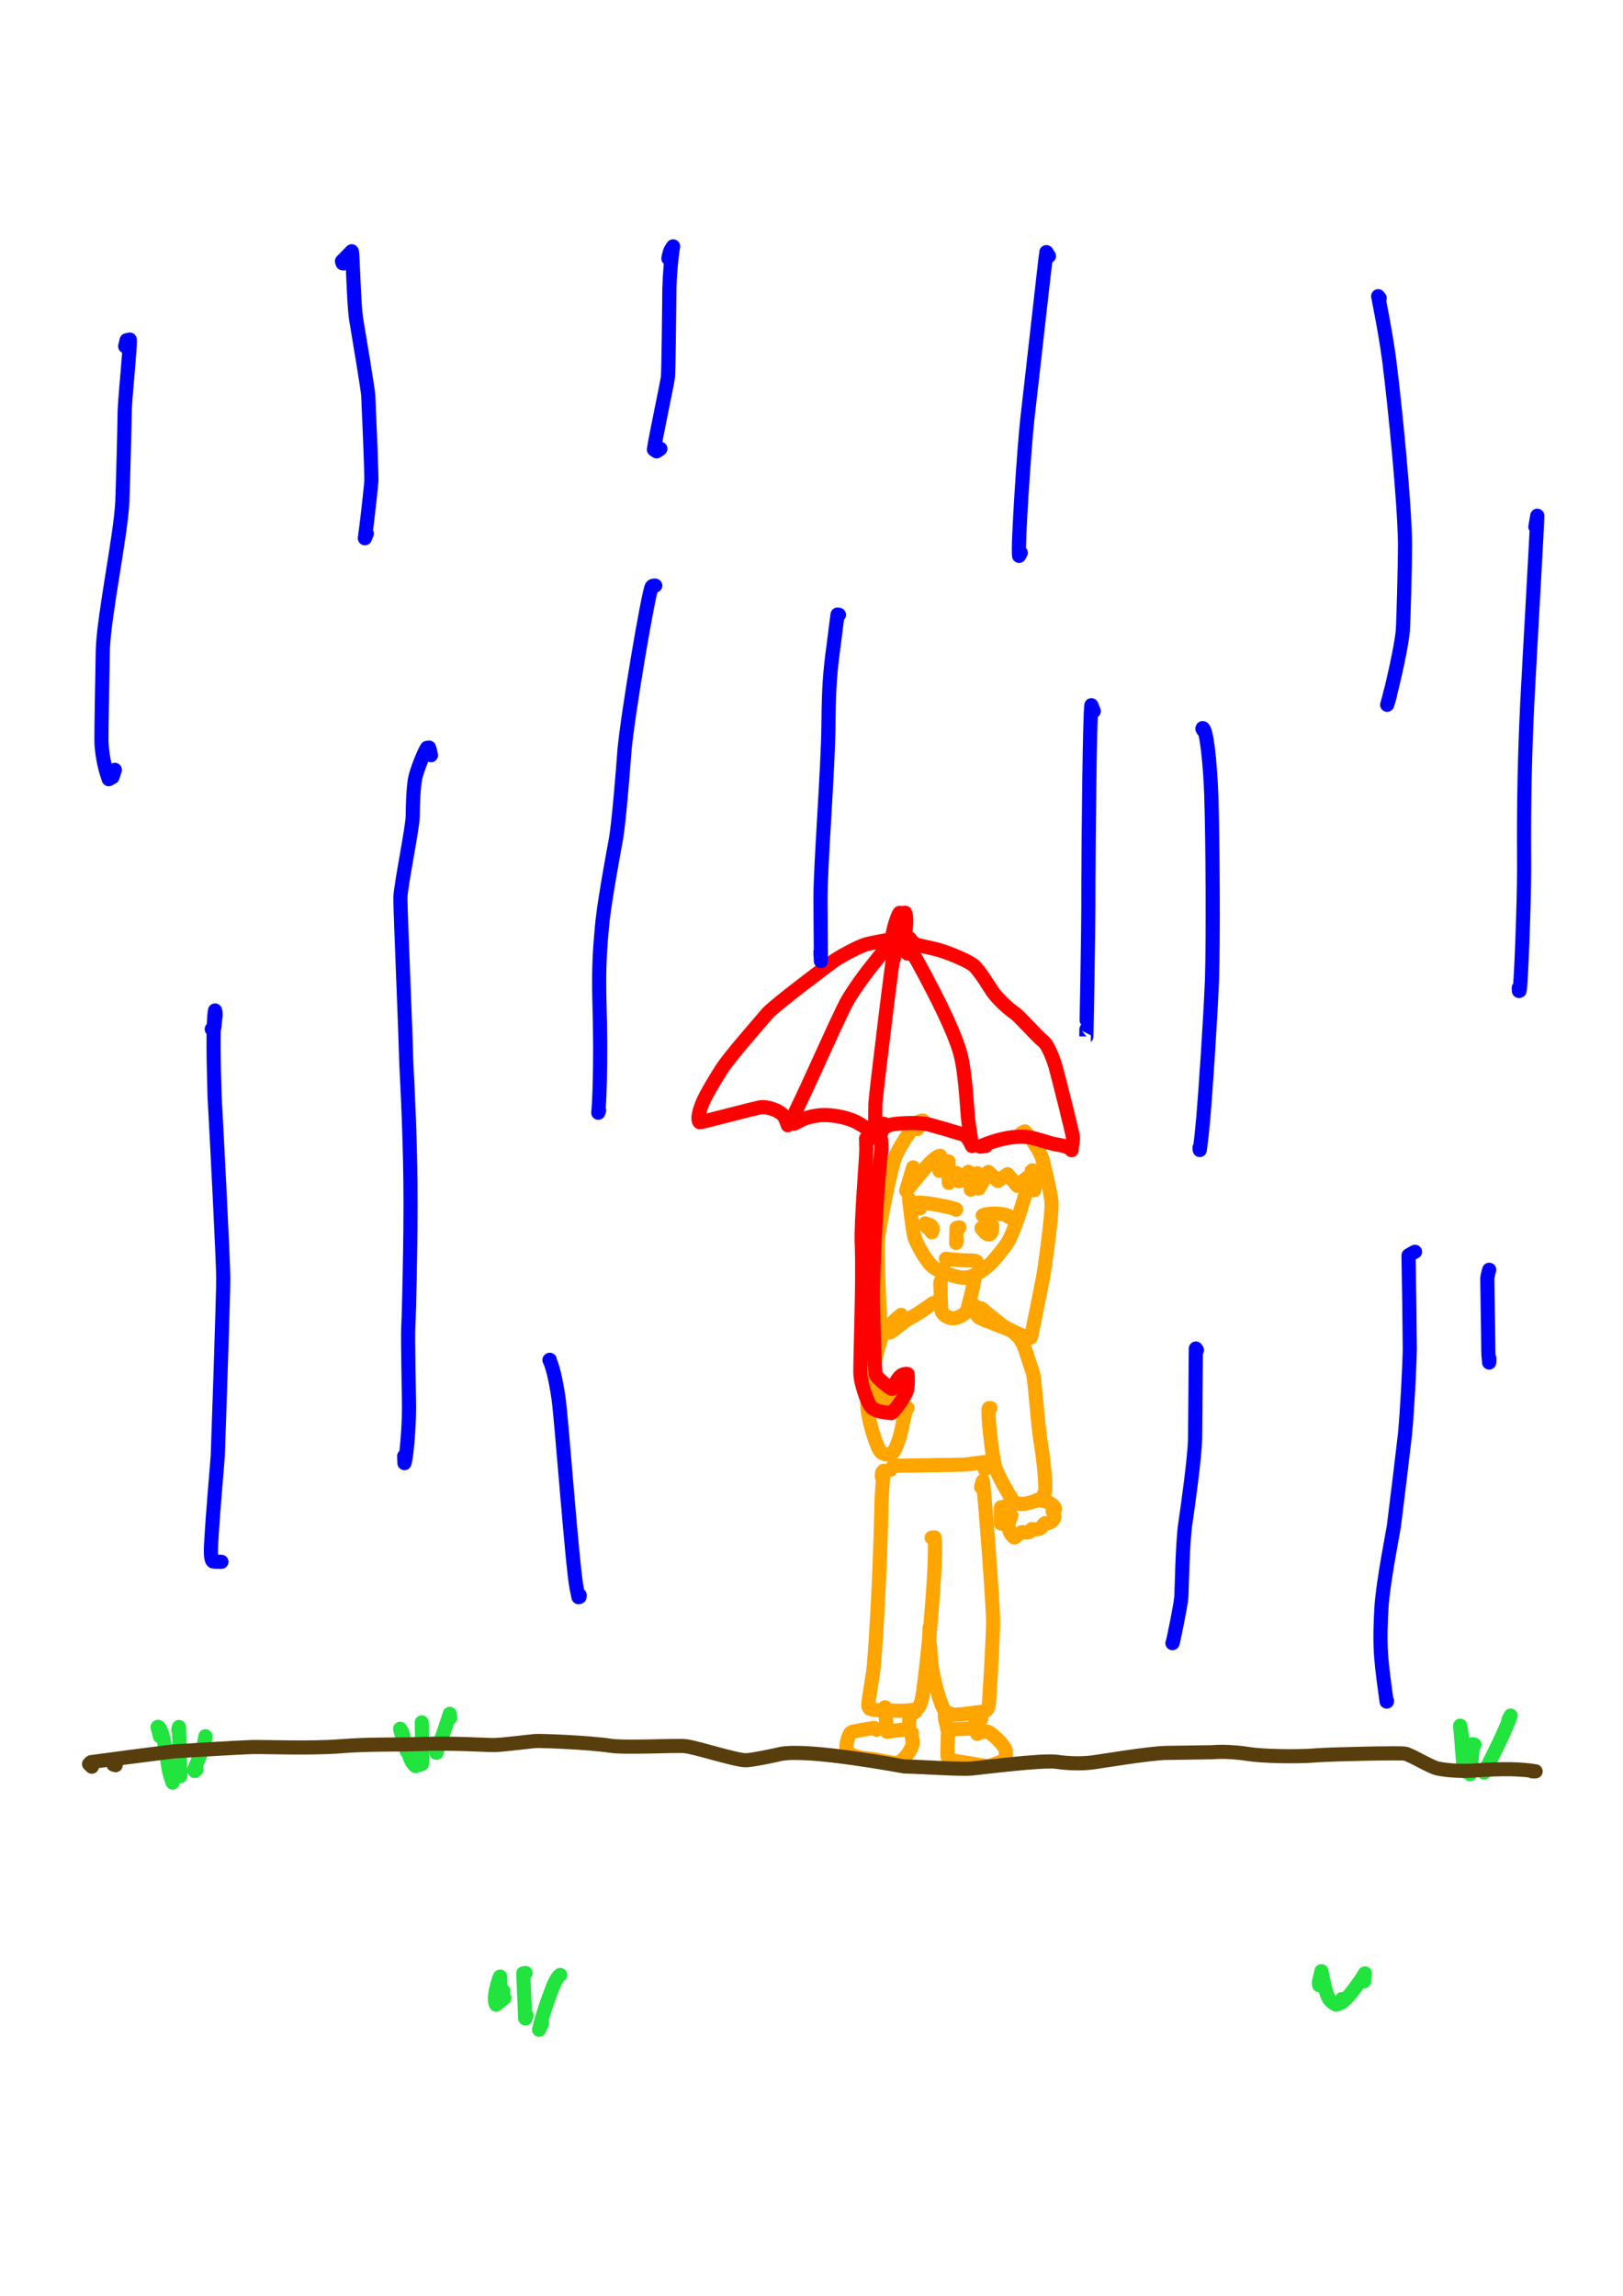 <?xml version="1.0" encoding="UTF-8" standalone="no"?>
<!DOCTYPE svg PUBLIC "-//W3C//DTD SVG 1.1//EN" "http://www.w3.org/Graphics/SVG/1.1/DTD/svg11.dtd">
<svg width="128.40" height="181.68" viewBox="0.00 0.00 535.00 757.00" xmlns="http://www.w3.org/2000/svg" xmlns:xlink="http://www.w3.org/1999/xlink">
<g stroke-linecap="round" id="50">
<path d="M302.44,372.19 C302.56,372.01 302.68,371.83 302.79,371.64 C303.00,371.31 303.16,371.06 303.27,370.92 C303.60,370.47 304.40,369.40 304.25,369.39 C302.75,369.63 301.94,370.11 301.07,371.47 C300.16,372.89 296.03,378.41 294.78,382.29 C293.58,386.14 290.01,402.84 289.39,408.68 C289.09,411.61 289.91,435.33 290.31,436.21 C290.83,437.28 292.37,439.05 293.08,439.31 C293.74,439.50 297.85,435.53 300.18,434.40 C302.34,433.36 306.56,430.33 307.67,429.52 C307.67,429.52 307.94,429.71 307.94,429.71" fill="none" stroke="rgb(255, 165, 0)" stroke-width="4.66" stroke-opacity="1.00" stroke-linejoin="round"/>
<path d="M337.37,373.68 C337.37,373.68 336.82,373.47 336.82,373.47 C336.82,373.47 337.82,373.00 337.82,373.00 C339.14,374.27 342.50,378.70 343.51,381.81 C343.81,382.76 346.42,393.41 346.61,396.20 C346.91,400.99 344.08,419.77 343.82,421.19 C342.65,426.87 340.05,440.40 339.77,440.97 C338.94,441.40 332.29,438.29 330.44,436.97 C328.64,435.65 323.65,431.47 323.39,431.32 C323.39,431.32 323.95,431.67 323.95,431.67" fill="none" stroke="rgb(255, 165, 0)" stroke-width="4.66" stroke-opacity="1.00" stroke-linejoin="round"/>
<path d="M309.97,424.02 C309.98,423.60 309.98,423.32 309.99,423.18 C310.00,423.03 310.02,422.82 310.04,422.54 C310.10,423.71 309.94,431.44 310.57,432.68 C311.24,433.85 313.06,434.68 314.30,434.61 C315.68,434.52 317.78,433.54 318.63,432.29 C319.08,431.59 321.37,422.00 321.15,421.53 C321.15,421.53 318.37,421.11 318.37,421.11 C318.37,421.11 318.57,421.09 318.57,421.09" fill="none" stroke="rgb(255, 165, 0)" stroke-width="4.66" stroke-opacity="1.00" stroke-linejoin="round"/>
<path d="M299.96,396.36 C299.96,396.36 299.67,395.25 299.67,395.25 C300.04,398.53 300.84,405.52 301.42,407.75 C302.00,409.80 305.11,415.60 307.45,417.59 C309.82,419.50 315.69,421.25 318.13,421.28 C320.46,421.19 324.83,418.59 327.33,415.73 C328.92,413.91 331.79,410.50 332.68,408.67 C335.54,402.67 337.31,395.85 337.84,394.32 C337.80,394.50 337.77,394.61 337.75,394.66 C337.73,394.71 337.70,394.76 337.65,394.80" fill="none" stroke="rgb(255, 165, 0)" stroke-width="4.66" stroke-opacity="1.00" stroke-linejoin="round"/>
<path d="M301.31,385.95 C301.31,385.95 301.00,384.84 301.00,384.84 C301.00,384.84 298.70,392.53 298.70,392.53 C299.69,391.62 302.56,387.85 304.99,385.05 C307.38,382.33 309.26,380.93 309.90,381.02 C309.90,381.02 309.66,386.00 309.66,386.00 C309.66,386.00 312.67,382.86 312.67,382.86 C312.67,382.86 312.75,389.96 312.75,389.96 C312.75,389.96 315.35,386.73 315.35,386.73 C315.35,386.73 316.14,389.44 316.14,389.44 C316.14,389.44 319.21,386.30 319.21,386.30 C319.21,386.30 320.02,392.19 320.02,392.19 C320.02,392.19 322.15,386.79 322.15,386.79 C322.15,386.79 322.64,391.82 322.64,391.82 C322.64,391.82 325.81,386.36 325.81,386.36 C325.81,386.36 328.92,389.33 328.92,389.33 C328.92,389.33 332.12,387.11 332.12,387.11 C332.12,387.11 335.35,390.92 335.35,390.92 C335.35,390.92 338.67,388.15 338.67,388.15 C338.67,388.15 340.90,392.38 340.90,392.38 C341.23,390.89 341.33,389.51 341.16,388.12 C341.00,386.87 340.16,385.58 340.14,385.62" fill="none" stroke="rgb(255, 165, 0)" stroke-width="4.66" stroke-opacity="1.00" stroke-linejoin="round"/>
<path d="M303.21,398.37 C303.20,397.99 303.18,397.74 303.14,397.63 C303.03,397.24 302.49,396.94 301.81,396.76 C302.31,395.64 315.67,398.30 315.15,398.82 C315.15,398.82 315.18,398.70 315.18,398.70" fill="none" stroke="rgb(255, 165, 0)" stroke-width="4.66" stroke-opacity="1.00" stroke-linejoin="round"/>
<path d="M305.37,404.40 C305.37,404.40 304.99,403.30 304.99,403.30 C304.99,403.30 307.16,406.25 307.16,406.25 C307.55,405.33 307.55,404.68 307.02,404.21 C306.27,403.55 305.58,403.63 305.29,403.76 C305.29,403.76 305.16,404.01 305.16,404.01 C305.16,404.01 305.33,404.13 305.33,404.13 C305.33,404.13 305.50,404.01 305.50,404.01" fill="none" stroke="rgb(255, 165, 0)" stroke-width="4.66" stroke-opacity="1.00" stroke-linejoin="round"/>
<path d="M324.69,401.00 C324.69,401.00 323.95,400.71 323.95,400.71 C325.36,399.84 330.94,399.87 332.67,400.96 C332.67,400.96 332.74,401.25 332.74,401.25 C332.74,401.25 332.52,401.22 332.52,401.22" fill="none" stroke="rgb(255, 165, 0)" stroke-width="4.66" stroke-opacity="1.00" stroke-linejoin="round"/>
<path d="M324.55,404.99 C324.55,404.99 323.53,404.86 323.53,404.86 C323.54,405.05 327.06,410.00 327.05,404.12 C325.90,402.38 324.15,404.31 324.02,404.64" fill="none" stroke="rgb(255, 165, 0)" stroke-width="4.66" stroke-opacity="1.00" stroke-linejoin="round"/>
<path d="M316.26,404.62 C316.26,404.62 315.31,404.82 315.31,404.82 C315.31,404.82 315.18,409.76 315.18,409.76 C315.18,409.76 315.39,409.05 315.39,409.05" fill="none" stroke="rgb(255, 165, 0)" stroke-width="4.66" stroke-opacity="1.00" stroke-linejoin="round"/>
<path d="M312.09,415.69 C312.09,415.69 311.82,414.97 311.82,414.97 C311.82,414.97 315.49,415.50 319.20,415.52 C320.95,415.52 321.78,415.68 321.95,415.94" fill="none" stroke="rgb(255, 165, 0)" stroke-width="4.66" stroke-opacity="1.00" stroke-linejoin="round"/>
<path d="M296.45,435.42 C296.57,435.28 297.00,434.78 297.08,434.62 C297.29,434.24 297.24,433.81 297.03,433.48 C294.26,435.73 291.78,438.31 290.92,439.96 C289.77,442.27 285.94,457.87 285.89,462.88 C285.90,467.63 289.01,477.49 290.48,478.79 C291.37,479.53 293.14,479.72 294.04,479.14 C295.03,478.42 296.53,474.72 297.35,470.46 C298.17,466.10 298.94,463.95 299.02,464.06 C299.02,464.06 299.15,464.17 299.15,464.17" fill="none" stroke="rgb(255, 165, 0)" stroke-width="4.66" stroke-opacity="1.00" stroke-linejoin="round"/>
<path d="M321.51,432.27 C321.51,432.04 321.51,431.80 321.51,431.56 C321.51,430.98 321.50,430.78 321.47,430.55 C321.26,430.96 321.55,433.63 322.82,434.39 C324.62,435.42 332.17,437.92 333.60,438.89 C335.46,440.19 336.91,442.08 337.72,444.27 C337.88,444.73 340.42,452.43 340.53,452.82 C341.16,455.01 342.08,470.33 343.19,476.35 C343.68,479.02 344.73,487.89 344.56,491.20 C344.48,492.28 343.65,493.69 342.89,494.17 C342.08,494.64 339.09,495.55 337.83,495.75 C336.36,495.95 334.81,495.62 334.07,494.94 C333.61,494.48 329.03,486.87 328.07,483.70 C326.94,479.81 325.36,464.82 325.97,464.24 C325.97,464.24 326.50,464.21 326.50,464.21" fill="none" stroke="rgb(255, 165, 0)" stroke-width="4.66" stroke-opacity="1.00" stroke-linejoin="round"/>
<path d="M293.56,484.55 C294.00,483.79 294.55,483.23 295.12,483.20 C295.62,483.18 309.50,483.03 317.05,482.87 C319.97,482.76 323.66,482.05 324.47,481.99 C324.47,481.99 324.65,484.45 324.65,484.45" fill="none" stroke="rgb(255, 165, 0)" stroke-width="4.66" stroke-opacity="1.00" stroke-linejoin="round"/>
<path d="M290.68,486.67 C290.67,486.23 290.72,485.60 290.85,485.36 C290.91,485.26 291.04,485.10 291.26,484.88 C291.29,485.27 290.67,491.44 290.58,495.38 C290.10,520.50 288.40,547.12 287.83,551.15 C287.66,552.35 286.16,561.36 286.20,562.24 C286.22,562.60 286.37,562.93 286.67,563.26 C287.93,564.03 292.98,563.82 293.92,563.89 C297.29,564.12 299.95,563.90 301.75,563.56 C303.16,563.19 303.93,561.38 304.59,555.55 C306.94,536.80 308.77,512.58 308.05,506.84 C308.05,506.84 307.10,506.93 307.10,506.93" fill="none" stroke="rgb(255, 165, 0)" stroke-width="4.66" stroke-opacity="1.00" stroke-linejoin="round"/>
<path d="M323.41,490.25 C323.53,489.66 323.73,488.97 323.80,488.73 C323.84,488.59 323.93,488.26 323.98,488.21 C324.31,489.21 327.50,529.97 327.37,535.31 C327.13,543.66 326.12,560.81 325.94,561.99 C325.68,563.61 325.08,564.26 323.76,564.30 C322.89,564.32 315.96,565.50 314.26,565.22 C313.39,565.07 311.90,564.46 311.51,564.10 C310.11,562.73 307.24,552.40 306.91,547.44 C306.83,546.18 306.60,542.69 306.46,541.95 C306.44,541.84 306.42,541.76 306.39,541.72 C306.39,541.72 306.31,541.72 306.31,541.72 C306.31,541.72 306.42,536.63 306.42,536.63" fill="none" stroke="rgb(255, 165, 0)" stroke-width="4.66" stroke-opacity="1.00" stroke-linejoin="round"/>
<path d="M291.77,564.92 C291.77,564.92 291.74,562.84 291.74,562.84 C291.74,562.84 292.38,570.90 292.38,570.90 C292.38,570.90 299.40,569.99 299.40,569.99 C299.63,569.05 299.72,568.29 299.72,566.99 C299.73,566.08 300.16,565.47 301.22,564.66 C301.36,564.56 301.72,564.30 301.78,564.27" fill="none" stroke="rgb(255, 165, 0)" stroke-width="4.66" stroke-opacity="1.00" stroke-linejoin="round"/>
<path d="M288.96,570.26 C288.96,570.26 288.19,569.65 288.19,569.65 C287.27,569.73 280.97,570.79 280.57,571.09 C279.57,571.91 278.68,575.55 279.13,577.11 C279.47,578.08 282.04,579.48 285.90,579.73 C289.46,579.96 294.45,581.53 295.96,581.10 C298.11,580.44 300.54,576.78 300.85,574.81 C300.98,573.85 300.50,572.44 300.44,571.96 C300.41,571.79 300.47,571.56 300.61,571.28" fill="none" stroke="rgb(255, 165, 0)" stroke-width="4.66" stroke-opacity="1.00" stroke-linejoin="round"/>
<path d="M311.65,567.26 C311.65,567.26 311.42,565.71 311.42,565.71 C311.42,565.71 312.32,570.21 312.32,570.21 C312.32,570.21 321.36,569.75 321.36,569.75 C321.36,569.75 321.73,566.09 321.73,566.09 C321.73,566.09 323.48,566.59 323.48,566.59" fill="none" stroke="rgb(255, 165, 0)" stroke-width="4.66" stroke-opacity="1.00" stroke-linejoin="round"/>
<path d="M312.45,572.56 C312.45,572.39 312.45,572.22 312.45,572.06 C312.45,571.47 312.46,571.39 312.46,571.40 C312.53,574.00 312.04,578.50 312.51,579.60 C312.81,580.21 314.69,580.61 318.59,581.11 C320.45,581.35 324.93,582.47 326.39,582.06 C327.66,581.65 330.84,580.62 331.35,579.87 C331.54,579.55 331.66,578.01 331.55,577.15 C331.31,575.50 326.83,571.26 325.62,570.89 C324.86,570.68 323.50,571.01 322.10,571.57 C322.10,571.57 322.08,571.57 322.09,571.57 C322.10,571.62 322.11,571.59 322.14,571.51 C322.25,571.16 322.49,570.14 322.69,569.23" fill="none" stroke="rgb(255, 165, 0)" stroke-width="4.66" stroke-opacity="1.00" stroke-linejoin="round"/>
<path d="M330.97,496.68 C330.69,496.81 330.31,497.00 330.24,497.01 C330.19,497.01 330.09,496.98 329.95,496.93 C329.95,496.93 329.92,502.24 329.92,502.24 C332.03,502.78 333.31,500.07 333.37,499.63 C331.11,504.22 333.84,506.66 334.40,506.87 C334.40,506.87 336.68,505.14 336.68,505.14 C337.38,505.00 338.85,505.46 339.35,505.00 C339.47,504.89 339.74,504.58 340.15,504.08 C340.70,504.16 342.57,504.44 343.37,503.44 C343.60,503.16 344.05,502.33 344.50,502.12 C345.99,502.45 347.50,501.18 347.56,499.98 C347.56,499.43 347.35,498.85 346.99,498.25 C346.99,498.25 347.79,497.45 347.79,497.45 C347.86,497.08 347.13,496.16 346.06,495.54 C345.17,495.03 343.63,494.67 342.00,494.45 C341.98,494.45 341.92,494.42 341.94,494.42" fill="none" stroke="rgb(255, 165, 0)" stroke-width="4.66" stroke-opacity="1.00" stroke-linejoin="round"/>
<path d="M294.25,458.35 C294.12,458.26 294.01,458.18 293.91,458.13 C293.63,457.98 292.26,457.21 292.02,457.19 C290.46,457.04 288.57,458.87 288.36,459.89 C288.12,461.24 290.15,462.75 291.61,462.73 C294.75,462.63 295.27,461.99 295.51,461.56 C295.39,460.59 293.98,459.07 292.69,458.93 C291.57,458.83 290.85,459.53 290.63,459.87 C290.63,459.87 290.68,460.40 290.68,460.40" fill="none" stroke="rgb(255, 165, 0)" stroke-width="4.66" stroke-opacity="1.00" stroke-linejoin="round"/>
<path d="M294.22,316.47 C294.22,316.47 294.32,316.06 294.32,316.06" fill="none" stroke="rgb(255, 0, 0)" stroke-width="4.66" stroke-opacity="1.00" stroke-linejoin="round"/>
<path d="M294.13,312.26 C294.18,311.82 294.24,311.39 294.29,310.96 C294.32,310.71 294.14,310.32 293.89,309.87 C293.55,309.53 286.25,311.10 285.58,311.29 C282.65,312.14 276.28,315.73 274.67,316.93 C273.49,317.81 256.20,330.69 253.02,334.03 C248.86,338.95 240.66,348.16 237.72,352.72 C235.35,356.47 233.06,360.33 231.83,363.00 C230.24,366.57 229.85,369.16 230.62,369.96 C230.92,370.17 249.29,365.14 251.01,365.00 C253.41,364.83 256.77,366.20 258.04,367.51 C259.02,368.58 259.60,370.83 259.68,370.95 C261.16,370.39 276.47,334.62 279.53,329.56 C284.01,322.09 289.53,315.88 290.67,314.25 C290.82,314.03 291.08,313.61 291.44,313.01" fill="none" stroke="rgb(255, 0, 0)" stroke-width="4.66" stroke-opacity="1.00" stroke-linejoin="round"/>
<path d="M294.66,316.03 C294.70,315.32 294.92,314.31 295.09,313.64 C295.13,313.45 295.15,313.18 295.16,312.84 C295.16,312.84 294.93,312.52 294.93,312.52 C294.50,313.13 288.69,361.04 288.56,363.87 C288.47,365.85 288.55,373.76 288.30,373.91 C287.91,373.70 285.85,371.95 282.86,370.21 C279.81,368.48 274.74,367.43 270.82,367.62 C266.37,367.88 262.90,369.62 261.89,370.41 C261.89,370.41 264.13,369.24 264.13,369.24" fill="none" stroke="rgb(255, 0, 0)" stroke-width="4.66" stroke-opacity="1.00" stroke-linejoin="round"/>
<path d="M299.13,314.36 C299.14,313.97 299.13,313.70 299.11,313.58 C299.06,313.26 298.77,312.86 298.56,312.66 C298.56,312.66 298.66,311.68 298.66,311.68 C299.98,312.30 302.82,317.61 304.57,320.88 C307.90,327.15 314.02,338.73 316.39,346.74 C317.62,350.94 318.30,357.39 319.04,368.02 C319.29,371.27 320.58,377.98 320.44,377.86 C319.60,376.02 318.69,374.55 317.72,374.10 C317.32,373.92 306.89,370.79 305.35,370.53 C301.74,369.95 295.16,370.28 293.20,370.89 C292.19,371.21 290.24,372.55 289.52,372.78 C289.29,372.85 289.03,372.76 288.75,372.52" fill="none" stroke="rgb(255, 0, 0)" stroke-width="4.66" stroke-opacity="1.00" stroke-linejoin="round"/>
<path d="M300.94,311.12 C300.80,310.70 300.69,310.41 300.60,310.26 C300.53,310.15 299.87,309.41 299.85,309.34 C299.91,309.82 300.13,310.50 300.42,310.87 C300.83,311.37 306.78,312.38 309.75,313.26 C313.35,314.36 318.86,316.66 320.89,318.21 C322.71,319.64 326.84,326.42 327.08,326.78 C329.15,329.74 332.96,332.95 334.40,333.93 C336.36,335.28 341.08,340.97 344.06,343.42 C345.25,344.40 346.91,348.21 347.88,351.40 C348.64,354.14 353.76,374.23 353.72,375.23 C353.67,376.34 353.11,379.02 353.23,379.18 C352.55,378.30 351.38,377.78 347.88,377.24 C346.07,376.92 340.95,375.05 338.30,374.80 C332.20,374.30 325.49,376.84 323.11,378.00 C323.11,378.00 324.95,377.80 324.95,377.80" fill="none" stroke="rgb(255, 0, 0)" stroke-width="4.66" stroke-opacity="1.00" stroke-linejoin="round"/>
<path d="M298.00,301.99 C297.93,301.78 297.87,301.63 297.81,301.53 C297.75,301.44 297.61,301.26 297.39,300.99 C297.39,300.99 296.53,300.95 296.53,300.95 C295.89,301.70 294.59,305.73 294.20,308.26 C293.73,311.45 294.46,313.16 294.99,313.57 C296.28,313.14 297.83,309.95 298.39,307.31 C298.85,305.07 298.81,301.66 298.35,300.90 C298.35,300.90 296.53,303.09 296.53,303.09" fill="none" stroke="rgb(255, 0, 0)" stroke-width="4.66" stroke-opacity="1.00" stroke-linejoin="round"/>
<path d="M286.05,376.10 C285.96,376.04 285.75,375.82 285.63,375.64 C285.59,375.58 285.55,375.48 285.49,375.34 C285.50,376.42 285.59,378.71 285.58,379.20 C285.54,382.45 283.76,402.62 284.06,410.11 C284.61,421.18 283.44,449.88 283.62,453.15 C283.80,455.87 285.54,461.52 286.92,463.52 C287.66,464.55 289.04,465.18 290.67,465.44 C291.81,465.58 293.70,465.89 293.74,465.89 C294.25,465.86 298.42,460.48 298.94,458.43 C299.35,456.69 299.30,453.45 299.17,452.98 C298.95,452.84 298.39,452.88 297.51,453.21 C296.16,453.72 294.93,456.36 294.51,457.34 C294.38,457.66 294.21,457.84 294.02,457.88 C293.68,457.90 289.29,454.56 288.69,453.28 C288.29,452.40 287.90,435.79 287.75,428.31 C287.66,417.90 289.28,387.69 290.48,379.79 C290.67,377.99 290.47,375.53 290.22,374.68 C290.08,374.25 291.00,372.09 291.31,371.18 C291.42,370.87 291.44,370.63 291.36,370.48" fill="none" stroke="rgb(255, 0, 0)" stroke-width="4.66" stroke-opacity="1.00" stroke-linejoin="round"/>
<path d="M41.26,114.16 C41.26,114.16 41.74,112.17 41.74,112.17 C41.74,112.17 42.77,111.95 42.77,111.95 C43.03,114.04 41.18,131.07 41.10,135.82 C40.99,143.05 40.60,157.89 40.32,165.51 C39.76,176.74 34.31,202.54 33.90,214.09 C33.74,221.64 33.39,241.98 33.44,244.19 C33.59,250.38 35.38,255.63 35.84,256.88 C35.84,256.88 37.08,256.18 37.08,256.18 C37.08,256.18 37.86,253.80 37.86,253.80" fill="none" stroke="rgb(0, 0, 255)" stroke-width="4.66" stroke-opacity="1.00" stroke-linejoin="round"/>
<path d="M113.22,86.84 C113.22,86.84 112.94,86.79 112.94,86.79 C112.94,86.79 112.72,86.13 112.72,86.13 C112.72,86.13 115.94,82.84 115.94,82.84 C116.30,83.13 116.55,99.30 117.37,105.03 C118.57,112.25 121.32,128.69 121.39,130.40 C121.71,137.32 122.50,155.77 122.42,158.67 C122.40,159.43 121.17,171.02 120.28,177.45 C120.28,177.45 120.91,175.90 120.91,175.90" fill="none" stroke="rgb(0, 0, 255)" stroke-width="4.66" stroke-opacity="1.00" stroke-linejoin="round"/>
<path d="M220.32,85.19 C220.59,83.73 220.85,82.80 221.23,82.18 C221.32,82.05 221.53,81.73 221.88,81.22 C221.26,84.89 220.79,90.25 220.66,94.99 C220.59,102.38 220.38,122.14 220.18,124.23 C219.99,126.19 216.11,144.18 215.55,148.19 C215.55,148.19 216.44,148.79 216.44,148.79 C216.44,148.79 217.68,147.96 217.68,147.96" fill="none" stroke="rgb(0, 0, 255)" stroke-width="4.66" stroke-opacity="1.00" stroke-linejoin="round"/>
<path d="M345.77,84.42 C345.77,84.42 344.93,83.12 344.93,83.12 C344.65,84.50 340.35,123.60 338.65,138.09 C337.67,146.82 335.41,180.62 335.94,183.25 C335.94,183.25 336.48,182.25 336.48,182.25" fill="none" stroke="rgb(0, 0, 255)" stroke-width="4.66" stroke-opacity="1.00" stroke-linejoin="round"/>
<path d="M454.79,98.31 C454.79,98.31 454.29,97.65 454.29,97.65 C454.38,98.22 456.68,109.27 457.95,118.88 C459.90,134.45 462.93,164.89 463.15,179.19 C463.15,186.02 462.65,205.13 462.40,208.12 C462.01,212.67 459.27,225.40 457.26,232.35 C457.26,232.35 458.15,229.41 458.15,229.41" fill="none" stroke="rgb(0, 0, 255)" stroke-width="4.66" stroke-opacity="1.00" stroke-linejoin="round"/>
<path d="M506.12,173.70 C506.12,173.70 506.74,170.02 506.74,170.02 C506.75,172.74 504.28,215.60 503.44,231.78 C502.30,255.43 502.33,272.49 502.40,286.20 C502.43,298.23 501.32,325.53 500.91,326.62 C500.91,326.62 500.70,326.70 500.70,326.70 C500.70,326.70 500.64,325.68 500.64,325.68" fill="none" stroke="rgb(0, 0, 255)" stroke-width="4.66" stroke-opacity="1.00" stroke-linejoin="round"/>
<path d="M396.59,240.69 C396.59,240.69 396.35,240.22 396.35,240.22 C396.35,240.22 396.44,240.03 396.44,240.03 C397.74,240.27 398.88,251.49 399.28,262.06 C399.77,277.21 399.93,308.45 399.54,322.46 C398.94,337.25 397.37,360.17 396.64,368.70 C396.11,374.36 395.91,376.11 395.48,379.13 C395.48,379.13 395.41,378.35 395.41,378.35" fill="none" stroke="rgb(0, 0, 255)" stroke-width="4.66" stroke-opacity="1.00" stroke-linejoin="round"/>
<path d="M360.55,234.45 C360.55,234.45 359.76,232.49 359.76,232.49 C359.21,236.53 358.84,274.84 358.77,291.31 C358.86,309.05 358.06,341.72 358.11,341.68 C358.11,341.68 358.12,339.38 358.12,339.38" fill="none" stroke="rgb(0, 0, 255)" stroke-width="4.66" stroke-opacity="1.00" stroke-linejoin="round"/>
<path d="M276.55,202.67 C276.55,202.67 276.09,202.61 276.09,202.61 C275.94,203.49 275.25,209.25 274.86,212.31 C273.54,221.77 273.21,227.12 273.11,237.99 C272.97,254.08 270.43,284.98 270.46,296.59 C270.52,305.39 270.59,315.51 270.60,316.83 C270.60,316.83 270.44,313.83 270.44,313.83" fill="none" stroke="rgb(0, 0, 255)" stroke-width="4.66" stroke-opacity="1.00" stroke-linejoin="round"/>
<path d="M215.99,193.06 C215.44,193.01 215.06,193.12 214.86,193.39 C213.83,194.77 206.79,236.14 205.83,247.62 C205.26,255.49 204.04,270.51 203.08,276.38 C202.98,276.95 199.52,295.34 198.62,303.61 C197.69,313.12 197.34,319.18 197.58,329.58 C198.26,352.26 197.41,365.57 197.21,366.84 C197.21,366.84 197.49,366.04 197.49,366.04" fill="none" stroke="rgb(0, 0, 255)" stroke-width="4.66" stroke-opacity="1.00" stroke-linejoin="round"/>
<path d="M142.06,248.97 C141.91,248.20 141.80,247.69 141.74,247.45 C141.68,247.20 141.57,246.87 141.43,246.46 C141.43,246.46 140.74,246.57 140.74,246.57 C139.63,248.26 137.35,254.11 136.82,256.74 C136.32,259.27 136.04,265.66 136.05,269.01 C136.04,272.81 132.00,292.27 131.99,296.01 C132.00,301.57 133.52,335.15 133.93,350.34 C134.65,364.43 135.55,383.64 135.29,405.12 C135.21,413.67 134.89,431.62 134.57,437.89 C134.41,441.97 134.83,461.07 134.83,463.91 C134.82,471.10 133.98,480.39 133.33,482.35 C133.33,482.35 133.22,480.08 133.22,480.08" fill="none" stroke="rgb(0, 0, 255)" stroke-width="4.66" stroke-opacity="1.00" stroke-linejoin="round"/>
<path d="M70.68,338.31 C70.68,338.31 69.80,339.27 69.80,339.27" fill="none" stroke="rgb(0, 0, 255)" stroke-width="4.66" stroke-opacity="1.00" stroke-linejoin="round"/>
<path d="M70.55,339.20 C70.68,338.11 70.81,337.02 70.94,335.93 C71.15,334.31 71.12,333.76 70.89,333.12 C70.07,337.35 70.50,353.37 70.74,361.47 C71.57,376.70 73.54,415.04 73.60,421.31 C73.65,426.51 71.81,479.42 71.79,479.81 C71.68,482.05 70.18,498.01 69.55,509.80 C69.45,512.35 69.58,514.54 70.26,514.77 C70.58,514.86 71.48,514.90 72.99,514.88" fill="none" stroke="rgb(0, 0, 255)" stroke-width="4.66" stroke-opacity="1.00" stroke-linejoin="round"/>
<path d="M181.22,448.28 C181.22,448.28 181.12,448.35 181.12,448.35 C182.63,451.38 183.66,458.03 184.09,460.81 C185.10,467.68 188.61,516.02 190.07,523.54 C190.16,523.97 190.37,524.98 190.70,526.55 C190.70,526.55 191.02,526.46 191.02,526.46 C191.02,526.46 191.09,525.90 191.09,525.90" fill="none" stroke="rgb(0, 0, 255)" stroke-width="4.66" stroke-opacity="1.00" stroke-linejoin="round"/>
<path d="M394.55,445.09 C394.55,445.09 394.20,444.56 394.20,444.56 C394.15,451.66 394.02,466.56 393.94,474.37 C393.81,480.32 391.78,495.18 390.70,502.44 C389.79,508.67 389.52,525.09 389.42,526.41 C389.14,529.77 386.73,540.95 386.60,541.47 C386.54,541.69 386.50,541.76 386.48,541.69 C386.48,541.69 386.57,541.37 386.57,541.37" fill="none" stroke="rgb(0, 0, 255)" stroke-width="4.66" stroke-opacity="1.00" stroke-linejoin="round"/>
<path d="M466.44,412.68 C466.23,412.77 466.02,412.88 465.81,412.99 C465.60,413.11 465.10,413.40 464.31,413.87 C464.46,421.50 464.67,436.95 464.72,444.77 C464.57,452.04 463.86,464.89 463.15,472.69 C462.20,480.99 460.35,496.29 459.45,503.29 C459.14,505.39 455.95,521.22 455.37,530.01 C454.79,541.42 454.85,544.90 456.70,558.18 C456.83,559.11 456.95,560.03 457.08,560.96 C457.08,560.96 457.17,560.95 457.17,560.95 C457.17,560.95 457.21,560.74 457.21,560.74" fill="none" stroke="rgb(0, 0, 255)" stroke-width="4.66" stroke-opacity="1.00" stroke-linejoin="round"/>
<path d="M490.90,418.60 C490.89,418.55 490.39,420.29 490.26,421.47 C490.23,421.84 490.57,438.80 490.59,443.35 C490.59,445.87 490.66,447.14 490.88,449.19 C490.88,449.19 490.96,447.92 490.96,447.92" fill="none" stroke="rgb(0, 0, 255)" stroke-width="4.66" stroke-opacity="1.00" stroke-linejoin="round"/>
<path d="M52.71,572.44 C52.62,572.04 52.54,571.70 52.46,571.40 C52.29,570.72 52.11,570.04 51.94,569.37 C52.12,568.99 53.61,569.07 55.27,581.17 C55.61,583.76 56.04,585.35 56.90,587.67 C56.90,587.67 57.85,584.83 57.85,584.83" fill="none" stroke="rgb(33, 228, 63)" stroke-width="4.66" stroke-opacity="1.00" stroke-linejoin="round"/>
<path d="M58.76,570.33 C58.76,570.33 58.99,569.34 58.99,569.34 C58.99,569.34 59.43,585.56 59.43,585.56 C59.43,585.56 59.51,584.75 59.51,584.75" fill="none" stroke="rgb(33, 228, 63)" stroke-width="4.66" stroke-opacity="1.00" stroke-linejoin="round"/>
<path d="M67.74,572.69 C67.74,572.69 67.71,572.39 67.71,572.39 C67.26,575.00 66.88,576.52 66.24,578.02 C65.76,579.16 64.60,581.91 63.93,583.53 C63.93,583.53 64.20,583.84 64.20,583.84 C64.20,583.84 64.77,583.36 64.77,583.36" fill="none" stroke="rgb(33, 228, 63)" stroke-width="4.66" stroke-opacity="1.00" stroke-linejoin="round"/>
<path d="M134.09,577.34 C133.71,576.45 133.47,575.80 133.39,575.39 C133.20,574.56 132.93,571.84 132.53,570.96 C132.42,570.73 132.21,570.38 131.89,569.92 C132.02,571.02 133.67,575.33 134.81,578.59 C135.53,580.65 136.11,581.55 137.02,582.24 C137.02,582.24 137.47,580.24 137.47,580.24" fill="none" stroke="rgb(33, 228, 63)" stroke-width="4.66" stroke-opacity="1.00" stroke-linejoin="round"/>
<path d="M139.06,569.76 C139.06,569.47 139.06,569.23 139.06,569.04 C139.06,568.85 139.04,568.45 139.02,567.83 C139.04,568.03 139.20,578.23 139.20,578.86 C139.18,580.47 139.09,581.77 139.03,581.77" fill="none" stroke="rgb(33, 228, 63)" stroke-width="4.66" stroke-opacity="1.00" stroke-linejoin="round"/>
<path d="M148.42,566.32 C148.42,566.32 148.24,565.01 148.24,565.01 C147.49,567.52 146.19,571.34 144.56,575.78 C143.92,577.50 143.76,577.98 143.83,577.93 C143.83,577.93 143.96,577.50 143.96,577.50" fill="none" stroke="rgb(33, 228, 63)" stroke-width="4.66" stroke-opacity="1.00" stroke-linejoin="round"/>
<path d="M482.04,577.78 C482.05,576.02 482.05,574.87 482.03,574.33 C481.99,572.83 481.68,570.79 481.31,568.89 C481.31,568.89 482.53,583.64 482.53,583.64 C482.53,583.64 483.07,584.06 483.07,584.06 C483.07,584.06 483.52,583.44 483.52,583.44" fill="none" stroke="rgb(33, 228, 63)" stroke-width="4.66" stroke-opacity="1.00" stroke-linejoin="round"/>
<path d="M486.05,575.17 C486.05,575.17 485.21,575.03 485.21,575.03 C485.21,575.03 485.58,575.02 485.58,575.02 C485.58,575.02 484.59,584.89 484.59,584.89 C484.59,584.89 485.12,583.07 485.12,583.07" fill="none" stroke="rgb(33, 228, 63)" stroke-width="4.66" stroke-opacity="1.00" stroke-linejoin="round"/>
<path d="M497.25,566.96 C497.25,566.96 497.95,565.58 497.95,565.58 C497.22,567.91 494.92,573.07 492.13,578.64 C491.25,580.37 489.79,583.25 489.21,584.39 C489.21,584.39 489.78,582.99 489.78,582.99" fill="none" stroke="rgb(33, 228, 63)" stroke-width="4.66" stroke-opacity="1.00" stroke-linejoin="round"/>
<path d="M165.93,656.36 C165.93,656.36 164.96,655.46 164.96,655.46 C164.96,655.46 164.85,651.62 164.85,651.62 C164.75,651.49 162.16,658.68 163.55,660.88 C163.55,660.88 166.27,658.66 166.27,658.66" fill="none" stroke="rgb(33, 228, 63)" stroke-width="4.66" stroke-opacity="1.00" stroke-linejoin="round"/>
<path d="M173.25,650.44 C173.25,650.44 172.49,650.56 172.49,650.56 C172.49,650.56 173.13,665.40 173.13,665.40 C173.13,665.40 173.21,665.44 173.21,665.44 C173.21,665.44 173.54,664.37 173.54,664.37" fill="none" stroke="rgb(33, 228, 63)" stroke-width="4.66" stroke-opacity="1.00" stroke-linejoin="round"/>
<path d="M184.65,651.08 C183.57,651.73 182.61,654.04 181.32,657.39 C179.67,661.83 178.33,666.28 177.70,669.14 C177.70,669.14 178.65,667.13 178.65,667.13" fill="none" stroke="rgb(33, 228, 63)" stroke-width="4.66" stroke-opacity="1.00" stroke-linejoin="round"/>
<path d="M434.85,654.45 C434.77,653.97 434.74,653.62 434.76,653.39 C434.77,653.30 434.90,652.75 435.15,651.75 C435.24,651.39 435.39,650.76 435.59,649.85 C435.85,650.77 436.73,656.12 437.72,658.25 C438.30,659.49 439.11,660.21 440.43,660.86 C440.43,660.86 440.88,660.74 440.88,660.74" fill="none" stroke="rgb(33, 228, 63)" stroke-width="4.66" stroke-opacity="1.00" stroke-linejoin="round"/>
<path d="M449.69,653.18 C449.70,652.58 449.72,652.15 449.74,651.89 C449.77,651.64 449.83,651.19 449.92,650.57 C448.32,653.25 445.65,656.92 444.00,658.62 C442.97,659.67 442.02,660.39 441.76,660.41 C441.87,660.16 441.98,659.90 442.08,659.65 C442.18,659.44 442.27,659.23 442.36,659.02" fill="none" stroke="rgb(33, 228, 63)" stroke-width="4.66" stroke-opacity="1.00" stroke-linejoin="round"/>
<path d="M38.13,581.92 C38.13,581.92 37.41,581.73 37.41,581.73" fill="none" stroke="rgb(89, 62, 13)" stroke-width="4.66" stroke-opacity="1.00" stroke-linejoin="round"/>
<path d="M30.29,582.43 C30.29,582.43 29.36,581.55 29.36,581.55 C29.40,581.54 29.45,581.50 29.49,581.44 C29.74,581.13 29.93,580.94 30.07,580.89 C30.29,580.82 55.90,577.51 57.37,577.38 C58.12,577.32 79.57,576.02 83.09,575.94 C87.76,575.86 101.81,576.45 111.63,575.73 C121.48,574.93 129.35,575.24 138.13,574.97 C149.95,574.52 160.39,575.36 163.18,575.29 C166.06,575.20 174.66,574.09 176.47,573.96 C178.31,573.83 194.06,574.43 201.23,575.52 C206.14,576.27 222.25,575.37 225.70,575.64 C229.24,575.94 242.82,580.42 245.97,580.30 C248.50,580.17 255.04,578.77 257.43,578.20 C267.01,576.44 297.84,582.33 298.04,582.34 C304.38,582.48 316.12,583.33 320.06,583.05 C322.63,582.85 343.19,580.15 348.26,580.80 C352.24,581.38 356.49,581.48 360.16,581.02 C363.24,580.62 377.84,578.12 384.25,577.88 C388.08,577.80 399.15,577.69 399.66,577.65 C404.41,577.22 410.12,578.01 411.60,578.25 C415.58,578.90 427.13,579.30 434.47,578.64 C438.74,578.33 461.62,577.79 463.16,578.12 C465.34,578.62 471.46,582.49 473.89,583.01 C477.73,583.80 482.41,583.92 485.69,583.69 C495.82,582.95 501.89,583.20 506.20,583.96 C506.21,583.96 506.24,583.97 506.23,583.97 C506.23,583.97 505.08,583.96 505.08,583.96" fill="none" stroke="rgb(89, 62, 13)" stroke-width="4.66" stroke-opacity="1.00" stroke-linejoin="round"/>
</g>
</svg>
